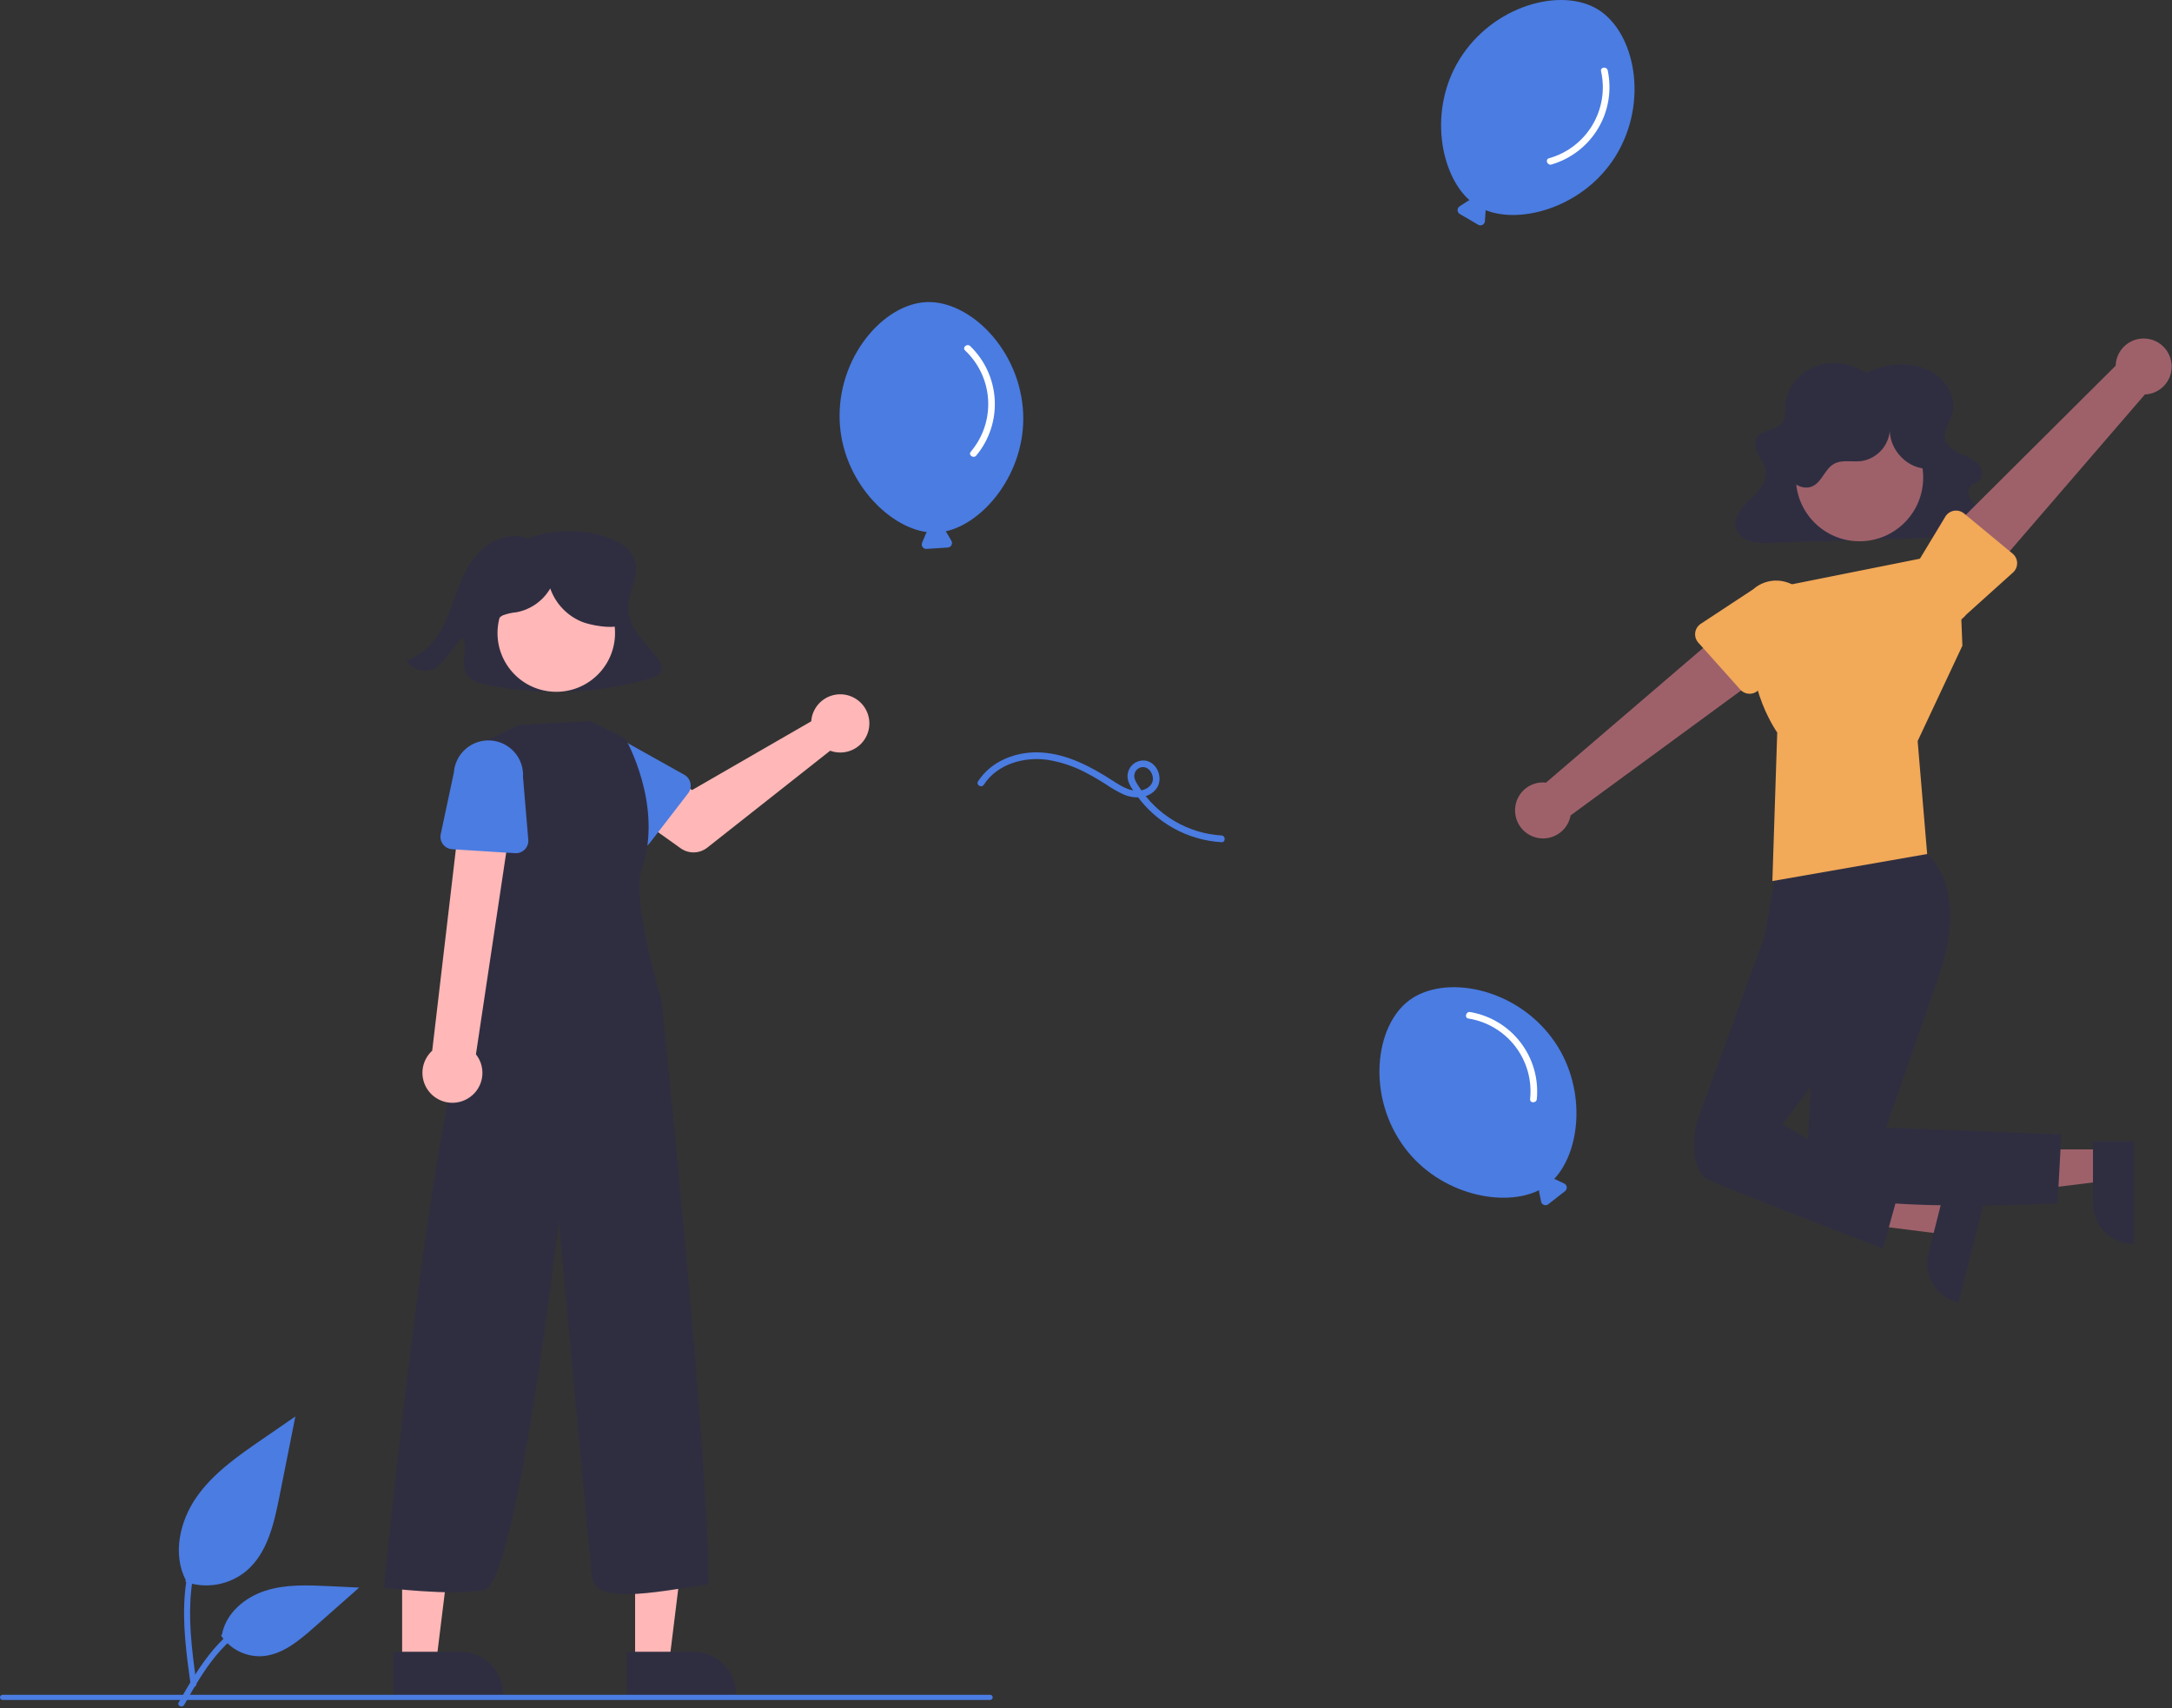 <svg viewBox="0 0 838 659" fill="none" xmlns="http://www.w3.org/2000/svg">
<rect x="0" y="0" width="838" height="659" fill="#333333" stroke="none"/>
<g clip-path="url(#clip0)">
<path d="M253.615 253.877C249.131 248.067 242.794 242.692 242.393 235.523C242.025 228.947 246.928 222.419 244.86 216.128C243.27 211.292 238.025 208.373 232.9 206.828C223.087 203.911 212.586 204.316 203.027 207.978L203.546 207.612C197.711 205.534 190.891 207.679 186.301 211.653C181.71 215.627 178.982 221.135 176.865 226.655C174.748 232.175 173.108 237.896 170.167 243.071C167.225 248.246 162.721 252.952 156.779 254.741C158.768 258.709 164.987 260.07 168.634 257.336C169.566 256.579 170.403 255.713 171.129 254.757C173.561 251.799 175.993 248.841 178.426 245.884C180.929 250.335 177.19 256.479 180.266 260.6C181.853 262.725 184.75 263.533 187.441 264.111C208.473 268.599 230.291 267.79 250.933 261.756C252.592 261.268 254.422 260.594 255.11 259.093C255.905 257.359 254.794 255.405 253.615 253.877Z" fill="#2F2E41"/>
<path d="M313.25 276.549C313.118 277.127 313.033 277.714 312.994 278.305L267.024 304.824L255.85 298.392L243.939 313.986L262.613 327.296C264.121 328.371 265.938 328.928 267.79 328.883C269.642 328.838 271.43 328.193 272.884 327.045L320.287 289.649C322.426 290.441 324.756 290.563 326.966 289.998C329.176 289.434 331.162 288.21 332.66 286.489C334.157 284.769 335.095 282.633 335.349 280.366C335.604 278.099 335.161 275.808 334.082 273.799C333.003 271.789 331.337 270.156 329.306 269.116C327.276 268.076 324.977 267.679 322.716 267.978C320.454 268.277 318.337 269.257 316.646 270.788C314.955 272.319 313.771 274.329 313.25 276.549H313.25Z" fill="#FFB7B7"/>
<path d="M265.487 306.08L250.63 325.336C250.207 325.884 249.671 326.334 249.059 326.656C248.446 326.978 247.772 327.165 247.081 327.202C246.39 327.24 245.699 327.129 245.055 326.875C244.411 326.622 243.829 326.233 243.349 325.735L226.53 308.269C223.738 306.09 221.924 302.894 221.487 299.38C221.049 295.866 222.022 292.322 224.193 289.525C226.365 286.728 229.556 284.906 233.069 284.459C236.582 284.012 240.128 284.976 242.931 287.14L264.026 298.936C264.63 299.274 265.154 299.738 265.562 300.297C265.971 300.855 266.254 301.496 266.393 302.173C266.531 302.851 266.522 303.551 266.366 304.225C266.21 304.9 265.91 305.532 265.487 306.08H265.487Z" fill="#4A7CE2"/>
<path d="M245.04 641.589L258.159 641.588L264.4 590.984L245.037 590.985L245.04 641.589Z" fill="#FFB7B7"/>
<path d="M241.693 637.306L267.53 637.305H267.531C271.898 637.305 276.086 639.04 279.174 642.127C282.261 645.215 283.996 649.403 283.997 653.77V654.305L241.694 654.306L241.693 637.306Z" fill="#2F2E41"/>
<path d="M155.149 641.589L168.269 641.588L174.51 590.984L155.147 590.985L155.149 641.589Z" fill="#FFB7B7"/>
<path d="M151.803 637.306L177.64 637.305H177.641C182.008 637.305 186.195 639.04 189.283 642.128C192.371 645.215 194.106 649.403 194.106 653.77V654.305L151.803 654.306L151.803 637.306Z" fill="#2F2E41"/>
<path d="M237.161 246.723C238.527 234.275 229.544 223.077 217.097 221.711C204.649 220.344 193.451 229.327 192.084 241.775C190.718 254.222 199.701 265.421 212.149 266.787C224.596 268.153 235.794 259.17 237.161 246.723Z" fill="#FFB7B7"/>
<path d="M227.889 278.239L241.247 284.857C241.247 284.857 256.171 310.793 247.61 335.406C243.454 347.356 255.158 385.448 255.158 385.448C255.158 385.448 273.293 557.991 273.35 611.244C250.821 614.708 229.418 618.988 228.348 608.287C227.278 597.586 215.564 471.058 215.564 471.058C215.564 471.058 199.455 611.498 186.613 613.638C173.772 615.778 148.089 612.568 148.089 612.568C148.089 612.568 168.478 406.851 182.39 394.009L184.53 383.308L184.473 287.25L200.501 279.602L227.889 278.239Z" fill="#2F2E41"/>
<path d="M180.105 424.065C181.583 423.265 182.868 422.151 183.869 420.801C184.87 419.451 185.563 417.898 185.899 416.251C186.234 414.604 186.205 412.904 185.813 411.27C185.42 409.636 184.674 408.108 183.627 406.793L199.162 303.246L178.866 302.271L166.756 405.39C164.664 407.295 163.344 409.902 163.045 412.715C162.747 415.529 163.49 418.355 165.136 420.657C166.781 422.959 169.214 424.577 171.973 425.205C174.732 425.834 177.625 425.428 180.105 424.065Z" fill="#FFB7B7"/>
<path d="M198.721 329.191L174.448 327.658C173.757 327.615 173.084 327.423 172.474 327.096C171.865 326.769 171.333 326.314 170.914 325.762C170.496 325.211 170.202 324.576 170.051 323.901C169.901 323.225 169.897 322.525 170.042 321.848L175.099 298.134C175.342 294.602 176.976 291.309 179.642 288.98C182.309 286.65 185.79 285.472 189.323 285.706C192.857 285.939 196.153 287.564 198.49 290.225C200.826 292.885 202.013 296.364 201.789 299.898L203.823 323.981C203.881 324.671 203.79 325.365 203.555 326.016C203.321 326.667 202.949 327.26 202.465 327.754C201.981 328.249 201.395 328.633 200.749 328.881C200.103 329.129 199.411 329.235 198.721 329.191H198.721Z" fill="#4A7CE2"/>
<path d="M238.386 229.51C237.503 225.502 234.633 222.181 231.327 219.749C225.877 215.74 219.194 213.77 212.441 214.18C205.687 214.591 199.292 217.357 194.368 221.997C191.617 224.427 189.633 227.606 188.66 231.146C188.196 232.915 188.171 234.77 188.588 236.551C189.005 238.332 189.851 239.984 191.052 241.363L191.505 241.647C191.094 239.905 192.447 238.164 194.064 237.395C195.745 236.778 197.501 236.385 199.285 236.225C201.984 235.715 204.542 234.631 206.786 233.048C209.03 231.464 210.909 229.417 212.294 227.045C213.32 229.964 214.96 232.63 217.102 234.863C219.245 237.096 221.841 238.844 224.715 239.99C227.712 241.162 235.943 242.773 238.796 241.285C242.435 239.388 239.27 233.518 238.386 229.51Z" fill="#2F2E41"/>
<path d="M71.554 610.33C75.477 611.709 79.689 612.054 83.785 611.333C87.88 610.612 91.721 608.848 94.937 606.211C103.126 599.337 105.695 588.015 107.783 577.529L113.963 546.513L101.025 555.421C91.721 561.827 82.207 568.44 75.765 577.719C69.323 586.998 66.513 599.666 71.687 609.707" fill="#4A7CE2"/>
<path d="M73.552 650.04C71.923 638.177 70.248 626.159 71.393 614.169C72.408 603.519 75.657 593.12 82.271 584.589C85.782 580.071 90.055 576.199 94.896 573.149C96.158 572.352 97.32 574.352 96.063 575.146C87.686 580.44 81.207 588.257 77.559 597.471C73.53 607.717 72.883 618.887 73.577 629.772C73.997 636.354 74.888 642.893 75.783 649.424C75.854 649.72 75.81 650.031 75.66 650.295C75.51 650.559 75.265 650.756 74.975 650.847C74.679 650.926 74.364 650.886 74.098 650.735C73.832 650.584 73.636 650.334 73.553 650.039L73.552 650.04Z" fill="#4A7CE2"/>
<path d="M85.273 631.004C86.955 633.562 89.268 635.643 91.988 637.048C94.709 638.452 97.745 639.132 100.804 639.023C108.669 638.649 115.222 633.163 121.121 627.952L138.573 612.544L127.024 611.991C118.717 611.593 110.197 611.22 102.285 613.784C94.374 616.348 87.078 622.51 85.632 630.7" fill="#4A7CE2"/>
<path d="M68.949 656.86C76.788 642.989 85.881 627.572 102.13 622.645C106.647 621.28 111.384 620.79 116.085 621.204C117.567 621.332 117.197 623.616 115.718 623.488C107.838 622.834 99.972 624.915 93.446 629.381C87.166 633.655 82.277 639.598 78.138 645.9C75.603 649.76 73.333 653.784 71.062 657.803C70.337 659.087 68.215 658.16 68.949 656.86Z" fill="#4A7CE2"/>
<path d="M598.711 400.413C583.999 380.726 557.074 375.974 543.695 385.972C530.315 395.97 527.242 423.138 541.953 442.825C555.57 461.048 580.241 466.018 593.829 459.191C593.785 459.404 593.783 459.623 593.821 459.838L594.587 463.625C594.646 463.914 594.777 464.183 594.969 464.407C595.16 464.63 595.406 464.801 595.682 464.903C595.959 465.006 596.256 465.035 596.547 464.99C596.838 464.945 597.113 464.826 597.345 464.644L603.833 459.576C604.065 459.395 604.247 459.157 604.361 458.886C604.476 458.614 604.519 458.318 604.487 458.025C604.454 457.732 604.348 457.453 604.177 457.213C604.006 456.972 603.777 456.78 603.511 456.653L600.021 454.994C599.899 454.939 599.77 454.898 599.637 454.873C610.112 443.8 612.357 418.675 598.711 400.413Z" fill="#4A7CE2"/>
<path d="M566.532 392.98C573.728 394.123 580.211 397.985 584.642 403.769C589.073 409.554 591.114 416.818 590.344 424.064C590.186 425.724 592.779 425.713 592.936 424.064C593.678 416.254 591.44 408.453 586.671 402.224C581.901 395.996 574.954 391.801 567.221 390.48C565.589 390.203 564.888 392.7 566.532 392.98Z" fill="white"/>
<path d="M623.407 60.105C636.269 39.163 630.739 12.386 616.507 3.646C602.274 -5.095 575.892 2.083 563.03 23.025C551.125 42.41 555.619 67.172 566.982 77.278C566.768 77.316 566.563 77.394 566.378 77.51L563.141 79.62C562.895 79.781 562.693 80.002 562.556 80.263C562.419 80.524 562.35 80.815 562.358 81.11C562.365 81.404 562.447 81.692 562.597 81.946C562.746 82.2 562.958 82.411 563.213 82.559L570.319 86.716C570.573 86.865 570.861 86.946 571.156 86.953C571.45 86.959 571.741 86.889 572.001 86.751C572.262 86.613 572.482 86.411 572.642 86.164C572.802 85.916 572.896 85.632 572.916 85.338L573.169 81.482C573.175 81.348 573.165 81.213 573.14 81.081C587.298 86.725 611.476 79.532 623.407 60.105Z" fill="#4A7CE2"/>
<path d="M617.712 27.456C619.308 34.565 618.113 42.016 614.374 48.27C610.635 54.525 604.638 59.105 597.62 61.065C596.019 61.531 596.987 63.937 598.578 63.474C606.109 61.279 612.532 56.318 616.559 49.585C620.586 42.853 621.918 34.847 620.29 27.173C619.945 25.554 617.365 25.825 617.712 27.456Z" fill="white"/>
<path d="M394.757 159.471C393.681 134.918 374.103 115.834 357.416 116.565C340.73 117.296 322.895 138.019 323.971 162.572C324.966 185.299 342.558 203.295 357.632 205.302C357.476 205.454 357.35 205.634 357.262 205.833L355.763 209.394C355.648 209.666 355.605 209.962 355.638 210.255C355.67 210.547 355.777 210.827 355.948 211.067C356.119 211.307 356.348 211.499 356.614 211.626C356.88 211.752 357.174 211.808 357.468 211.789L365.683 211.252C365.977 211.233 366.261 211.139 366.509 210.979C366.756 210.819 366.959 210.599 367.097 210.339C367.235 210.079 367.304 209.787 367.298 209.493C367.293 209.198 367.211 208.91 367.063 208.656L365.113 205.32C365.042 205.205 364.959 205.099 364.863 205.004C379.754 201.749 395.754 182.248 394.757 159.471Z" fill="#4A7CE2"/>
<path d="M372.346 135.213C377.65 140.209 380.833 147.05 381.239 154.325C381.645 161.601 379.242 168.754 374.527 174.309C373.461 175.592 375.611 177.043 376.669 175.768C381.679 169.731 384.221 162.024 383.786 154.191C383.35 146.358 379.97 138.979 374.322 133.535C373.13 132.387 371.144 134.056 372.346 135.213Z" fill="white"/>
<path d="M471.267 322.353C464.835 321.948 458.591 320.024 453.046 316.74C447.501 313.455 442.813 308.903 439.367 303.457C438.401 301.914 437.141 300.217 437.809 298.317C438.042 297.588 438.515 296.96 439.151 296.535C439.787 296.11 440.549 295.914 441.311 295.978C443.282 296.218 444.554 298.146 444.797 299.993C445.073 302.089 443.594 303.735 441.769 304.513C437.308 306.416 432.807 303.476 429.173 301.129C420.893 295.781 411.786 290.944 401.753 290.335C392.471 289.771 382.517 293.411 377.353 301.461C376.45 302.869 378.693 304.17 379.592 302.769C384.712 294.786 395.064 291.918 404.065 293.152C409.428 293.999 414.608 295.757 419.378 298.351C421.852 299.635 424.251 301.058 426.602 302.554C428.839 304.115 431.21 305.475 433.687 306.616C437.819 308.313 443.288 308.181 446.174 304.273C448.867 300.628 446.786 294.559 442.283 293.534C441.295 293.339 440.274 293.393 439.312 293.689C438.35 293.986 437.477 294.517 436.77 295.235C436.064 295.952 435.546 296.834 435.264 297.8C434.983 298.767 434.945 299.788 435.155 300.773C435.604 302.92 437.221 305.02 438.472 306.775C442.231 312.064 447.129 316.442 452.805 319.586C458.481 322.731 464.79 324.562 471.267 324.945C472.935 325.028 472.93 322.435 471.267 322.353L471.267 322.353Z" fill="#4A7CE2"/>
<path d="M720.217 143.755C727.314 140.454 736.028 139.372 743.249 142.44C750.47 145.507 755.393 153.371 753.058 160.33C752 163.486 749.589 166.589 750.528 169.775C751.251 172.228 753.773 173.848 756.251 174.999C758.728 176.151 761.437 177.119 763.229 179.061C765.02 181.003 765.394 184.346 763.156 185.852C762.419 186.348 761.497 186.583 760.782 187.106C760.173 187.601 759.733 188.274 759.525 189.031C759.316 189.788 759.348 190.591 759.618 191.329C760.214 192.812 761.199 194.108 762.469 195.079C765.009 197.27 768.367 199.778 767.578 202.888C767.285 203.719 766.797 204.467 766.153 205.069C765.509 205.671 764.73 206.109 763.881 206.346C762.118 206.854 760.289 207.096 758.454 207.062L683.488 209.424C681.013 209.61 678.525 209.471 676.086 209.01C674.901 208.794 673.773 208.336 672.773 207.664C671.773 206.992 670.922 206.121 670.273 205.105C668.838 202.448 669.78 199.175 671.553 196.693C673.326 194.212 675.835 192.255 677.908 189.976C679.982 187.698 681.678 184.854 681.312 181.909C681.02 179.551 679.465 177.514 678.349 175.372C677.233 173.23 676.585 170.554 678.03 168.583C680.067 165.807 684.957 166.058 687.273 163.47C689.021 161.518 688.683 158.707 688.857 156.189C689.275 150.133 693.468 144.413 699.437 141.757C702.473 140.454 705.774 139.891 709.07 140.116C712.365 140.34 715.56 141.345 718.391 143.047L720.217 143.755Z" fill="#2F2E41"/>
<path d="M811.513 443.477V455.737L764.225 461.57L764.226 443.475L811.513 443.477Z" fill="#9E616A"/>
<path d="M823.397 440.351L823.396 479.882H822.896C818.815 479.881 814.902 478.26 812.016 475.375C809.131 472.489 807.51 468.576 807.51 464.495V464.494L807.511 440.35L823.397 440.351Z" fill="#2F2E41"/>
<path d="M753.056 464.332L750.046 476.216L702.773 470.262L707.216 452.722L753.056 464.332Z" fill="#9E616A"/>
<path d="M765.344 464.218L755.639 502.539L755.154 502.417C751.198 501.415 747.803 498.882 745.714 495.377C743.625 491.871 743.014 487.68 744.016 483.724L744.016 483.723L749.943 460.318L765.344 464.218Z" fill="#2F2E41"/>
<path d="M740.983 326.846L743.536 329.506C743.536 329.506 760.198 342.571 747.871 376.986L727.706 435.076L795.294 437.712L793.846 464.256C793.846 464.256 695.829 469.708 696.686 453.555C697.543 437.401 701.16 377.59 701.16 377.59L680.796 361.236L685.706 333.576L740.983 326.846Z" fill="#2F2E41"/>
<path d="M688.626 353.208L680.796 361.236L654.543 433.401C654.543 433.401 650.543 451.401 659.543 455.401C668.543 459.401 726.453 481.776 726.453 481.776L732.366 460.494L687.746 433.712L708.543 406.401L711.673 363.356L688.626 353.208Z" fill="#2F2E41"/>
<path d="M689.043 225.901L755.679 212.577L757.127 249.136L739.866 285.926L743.536 329.506L683.816 339.94L685.686 282.636C685.686 282.636 669.648 260.011 679.096 237.206L689.043 225.901Z" fill="#F2A958"/>
<path d="M837.63 139.176C837.963 140.71 837.957 142.299 837.61 143.831C837.264 145.363 836.585 146.8 835.623 148.041C834.661 149.283 833.438 150.298 832.041 151.015C830.644 151.733 829.107 152.136 827.538 152.195L763.638 226.292L748.781 208.262L816.264 141.097C816.34 138.453 817.382 135.93 819.193 134.004C821.005 132.078 823.46 130.883 826.094 130.646C828.727 130.41 831.356 131.147 833.482 132.719C835.608 134.291 837.084 136.588 837.63 139.176V139.176Z" fill="#9E616A"/>
<path d="M778.25 217.21C778.265 217.902 778.13 218.589 777.856 219.225C777.581 219.86 777.172 220.428 776.658 220.891L758.69 237.066C756.435 239.796 753.189 241.52 749.664 241.861C746.139 242.202 742.623 241.131 739.887 238.883C737.15 236.636 735.417 233.395 735.066 229.871C734.715 226.347 735.776 222.828 738.015 220.085L750.557 199.326C750.915 198.733 751.396 198.225 751.969 197.835C752.541 197.446 753.19 197.184 753.873 197.068C754.555 196.952 755.254 196.985 755.923 197.163C756.592 197.342 757.214 197.663 757.748 198.104L776.502 213.599C777.036 214.04 777.469 214.591 777.77 215.214C778.072 215.837 778.235 216.518 778.25 217.21V217.21Z" fill="#F2A958"/>
<path d="M584.558 313.309C584.458 311.742 584.703 310.172 585.276 308.709C585.849 307.247 586.735 305.928 587.872 304.845C589.01 303.762 590.371 302.942 591.86 302.442C593.349 301.942 594.929 301.775 596.49 301.952L670.784 238.281L682.767 258.336L605.97 314.616C605.499 317.218 604.09 319.556 602.01 321.189C599.93 322.821 597.323 323.634 594.684 323.473C592.044 323.312 589.556 322.188 587.69 320.315C585.824 318.442 584.709 315.949 584.558 313.309V313.309Z" fill="#9E616A"/>
<path d="M654.041 244.103C654.129 243.417 654.365 242.758 654.732 242.171C655.099 241.584 655.589 241.083 656.167 240.702L676.358 227.407C678.998 225.046 682.466 223.828 686.002 224.02C689.538 224.212 692.854 225.798 695.222 228.431C697.591 231.064 698.818 234.528 698.636 238.065C698.454 241.602 696.877 244.922 694.251 247.298L678.736 265.94C678.293 266.472 677.741 266.903 677.117 267.202C676.493 267.501 675.811 267.663 675.119 267.675C674.427 267.687 673.741 267.55 673.106 267.273C672.472 266.996 671.905 266.586 671.443 266.07L655.226 247.935C654.765 247.42 654.42 246.81 654.215 246.149C654.01 245.488 653.951 244.79 654.041 244.103Z" fill="#F2A958"/>
<path d="M717.443 208.843C731.008 208.843 742.004 197.846 742.004 184.282C742.004 170.717 731.008 159.721 717.443 159.721C703.879 159.721 692.882 170.717 692.882 184.282C692.882 197.846 703.879 208.843 717.443 208.843Z" fill="#9E616A"/>
<path d="M742.57 180.79C734.814 180.167 728.374 172.419 729.18 164.679C729.271 167.869 728.186 170.981 726.132 173.424C724.078 175.866 721.198 177.468 718.039 177.925C714.481 178.317 710.581 177.241 707.484 179.035C704.054 181.023 702.956 185.851 699.383 187.568C695.93 189.227 691.545 186.965 689.839 183.535C688.134 180.105 688.552 175.985 689.683 172.325C691.295 167.106 694.23 162.392 698.204 158.643C702.177 154.895 707.053 152.238 712.357 150.932C717.661 149.626 723.213 149.714 728.473 151.19C733.733 152.665 738.521 155.476 742.372 159.35C745.634 162.63 748.223 166.811 748.643 171.418C749.063 176.025 746.926 181.023 742.789 183.093L742.57 180.79Z" fill="#2F2E41"/>
<path d="M382 655.901H1C0.735 655.901 0.48 655.796 0.293 655.609C0.105 655.421 0 655.167 0 654.901C0 654.636 0.105 654.382 0.293 654.194C0.48 654.007 0.735 653.901 1 653.901H382C382.265 653.901 382.52 654.007 382.707 654.194C382.895 654.382 383 654.636 383 654.901C383 655.167 382.895 655.421 382.707 655.609C382.52 655.796 382.265 655.901 382 655.901Z" fill="#4A7CE2"/>
</g>
<defs>
<clipPath id="clip0">
<rect width="837.865" height="658.418" fill="white"/>
</clipPath>
</defs>
</svg>
